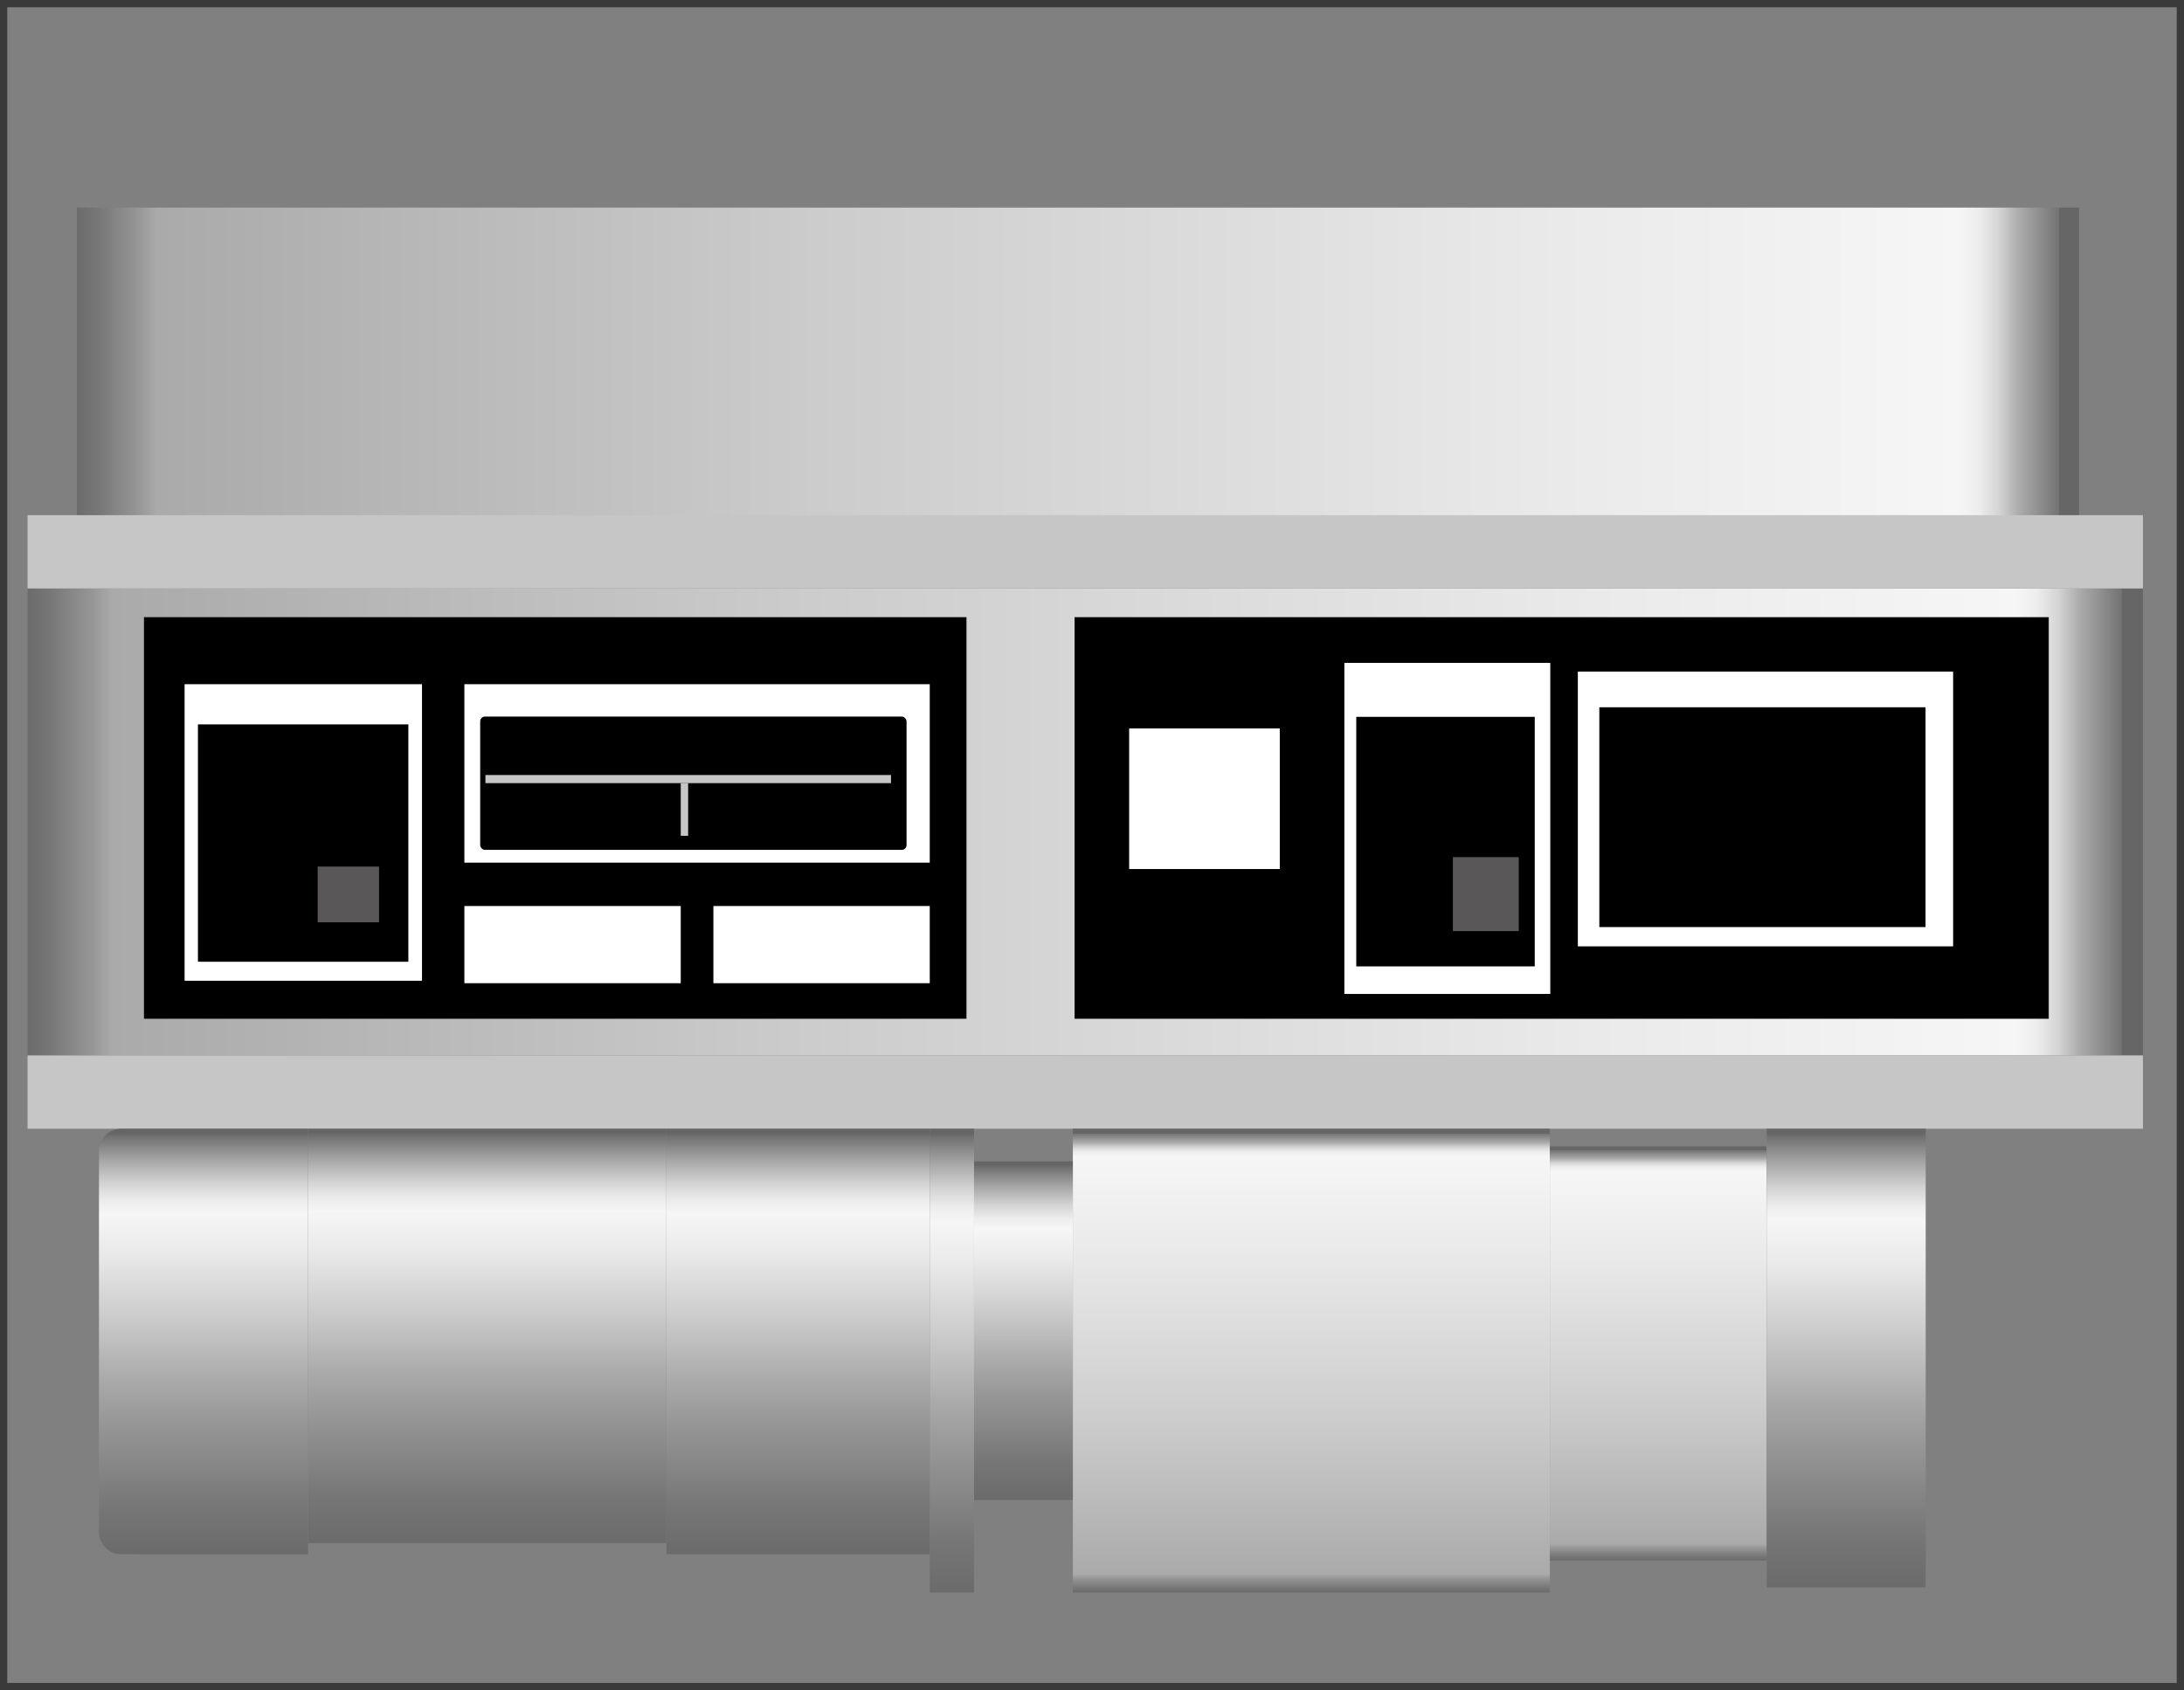 <svg xmlns="http://www.w3.org/2000/svg" xmlns:xlink="http://www.w3.org/1999/xlink" viewBox="0 0 150.5 116.5"><rect x="0" y="0" width="150.5" height="116.5" fill="#808080" stroke="none"/><defs><style>.cls-1{fill:none;stroke:#3b3a3a;stroke-miterlimit:10;stroke-width:0.5px;}.cls-2{fill:url(#未命名的渐变_74);}.cls-3{fill:url(#未命名的渐变_74-2);}.cls-4{fill:#c6c6c6;}.cls-5{fill:url(#未命名的渐变_74-3);}.cls-6{fill:url(#未命名的渐变_74-4);}.cls-7{fill:url(#未命名的渐变_67);}.cls-8{fill:url(#未命名的渐变_67-2);}.cls-9{fill:url(#未命名的渐变_67-3);}.cls-10{fill:url(#未命名的渐变_67-4);}.cls-11{fill:url(#未命名的渐变_67-5);}.cls-12{fill:url(#未命名的渐变_67-6);}.cls-13{fill:#fff;}.cls-14{fill:#595757;}</style><linearGradient id="未命名的渐变_74" x1="5.3" y1="27.05" x2="143.27" y2="27.05" gradientUnits="userSpaceOnUse"><stop offset="0" stop-color="#6b6b6b"/><stop offset="0.01" stop-color="#767676"/><stop offset="0.03" stop-color="#959595"/><stop offset="0.04" stop-color="#aaa"/><stop offset="0.37" stop-color="#ccc"/><stop offset="0.74" stop-color="#eaeaea"/><stop offset="0.94" stop-color="#f6f6f6"/><stop offset="0.95" stop-color="#ededed"/><stop offset="0.96" stop-color="#d4d4d4"/><stop offset="0.97" stop-color="#ababab"/><stop offset="0.99" stop-color="#737373"/><stop offset="0.99" stop-color="#666"/></linearGradient><linearGradient id="未命名的渐变_74-2" x1="1.9" y1="56.66" x2="147.67" y2="56.66" xlink:href="#未命名的渐变_74"/><linearGradient id="未命名的渐变_74-3" x1="90.37" y1="109.77" x2="90.37" y2="77.8" xlink:href="#未命名的渐变_74"/><linearGradient id="未命名的渐变_74-4" x1="114.27" y1="107.57" x2="114.27" y2="79.01" xlink:href="#未命名的渐变_74"/><linearGradient id="未命名的渐变_67" x1="127.22" y1="109.41" x2="127.22" y2="77.8" gradientUnits="userSpaceOnUse"><stop offset="0" stop-color="#6b6b6b"/><stop offset="0.11" stop-color="#767676"/><stop offset="0.3" stop-color="#959595"/><stop offset="0.41" stop-color="#aaa"/><stop offset="0.56" stop-color="#ccc"/><stop offset="0.71" stop-color="#eaeaea"/><stop offset="0.8" stop-color="#f6f6f6"/><stop offset="0.83" stop-color="#ededed"/><stop offset="0.87" stop-color="#d4d4d4"/><stop offset="0.92" stop-color="#ababab"/><stop offset="0.98" stop-color="#737373"/><stop offset="0.99" stop-color="#666"/></linearGradient><linearGradient id="未命名的渐变_67-2" x1="70.53" y1="103.4" x2="70.53" y2="80.05" xlink:href="#未命名的渐变_67"/><linearGradient id="未命名的渐变_67-3" x1="55" y1="107.13" x2="55" y2="77.8" xlink:href="#未命名的渐变_67"/><linearGradient id="未命名的渐变_67-4" x1="33.58" y1="106.36" x2="33.58" y2="77.8" xlink:href="#未命名的渐变_67"/><linearGradient id="未命名的渐变_67-5" x1="14.02" y1="107.13" x2="14.02" y2="77.8" xlink:href="#未命名的渐变_67"/><linearGradient id="未命名的渐变_67-6" x1="65.6" y1="109.77" x2="65.6" y2="77.8" xlink:href="#未命名的渐变_67"/></defs><title>Generator（发电机）</title><g id="图层_2" data-name="图层 2"><g id="图层_59" data-name="图层 59"><g id="Generator_发电机_" data-name="Generator（发电机）"><rect class="cls-1" x="0.25" y="0.25" width="150" height="116"/><rect class="cls-2" x="5.3" y="14.31" width="137.97" height="25.48"/><rect class="cls-3" x="1.9" y="40.56" width="145.77" height="32.19"/><rect class="cls-4" x="1.9" y="35.51" width="145.77" height="5.05"/><rect class="cls-4" x="1.9" y="72.75" width="145.77" height="5.05"/><rect class="cls-5" x="73.93" y="77.8" width="32.87" height="31.97"/><rect class="cls-6" x="106.8" y="79.01" width="14.94" height="28.56"/><rect class="cls-7" x="121.74" y="77.8" width="10.96" height="31.61"/><rect class="cls-8" x="67.12" y="80.05" width="6.81" height="23.34"/><rect class="cls-9" x="45.92" y="77.8" width="18.15" height="29.33"/><rect class="cls-10" x="21.23" y="77.8" width="24.69" height="28.56"/><rect x="9.92" y="42.54" width="56.68" height="27.68"/><rect x="74.05" y="42.54" width="67.13" height="27.68"/><path class="cls-11" d="M8.36,77.8H21.23a0,0,0,0,1,0,0v29.33a0,0,0,0,1,0,0H8.36a1.54,1.54,0,0,1-1.54-1.54V79.35A1.54,1.54,0,0,1,8.36,77.8Z"/><rect class="cls-12" x="64.07" y="77.8" width="3.05" height="31.97"/><rect class="cls-13" x="12.72" y="47.16" width="16.36" height="20.44"/><rect class="cls-13" x="32" y="47.16" width="32.07" height="12.3"/><rect class="cls-13" x="92.64" y="45.69" width="14.19" height="22.82"/><rect class="cls-13" x="108.73" y="46.29" width="25.86" height="18.94"/><rect x="13.64" y="49.93" width="14.5" height="16.36"/><rect x="93.46" y="49.41" width="12.3" height="17.2"/><rect x="110.21" y="48.75" width="22.48" height="15.15"/><rect class="cls-14" x="21.89" y="59.73" width="4.23" height="3.84"/><rect class="cls-14" x="100.12" y="59.08" width="4.54" height="5.1"/><rect class="cls-13" x="32" y="62.45" width="14.91" height="5.32"/><rect class="cls-13" x="49.16" y="62.45" width="14.91" height="5.32"/><rect class="cls-13" x="77.81" y="50.21" width="10.38" height="9.69"/><rect x="33.09" y="49.39" width="29.38" height="9.19" rx="0.33"/><rect class="cls-4" x="33.45" y="53.42" width="27.95" height="0.56"/><rect class="cls-4" x="46.91" y="53.98" width="0.51" height="3.63"/></g></g></g></svg>